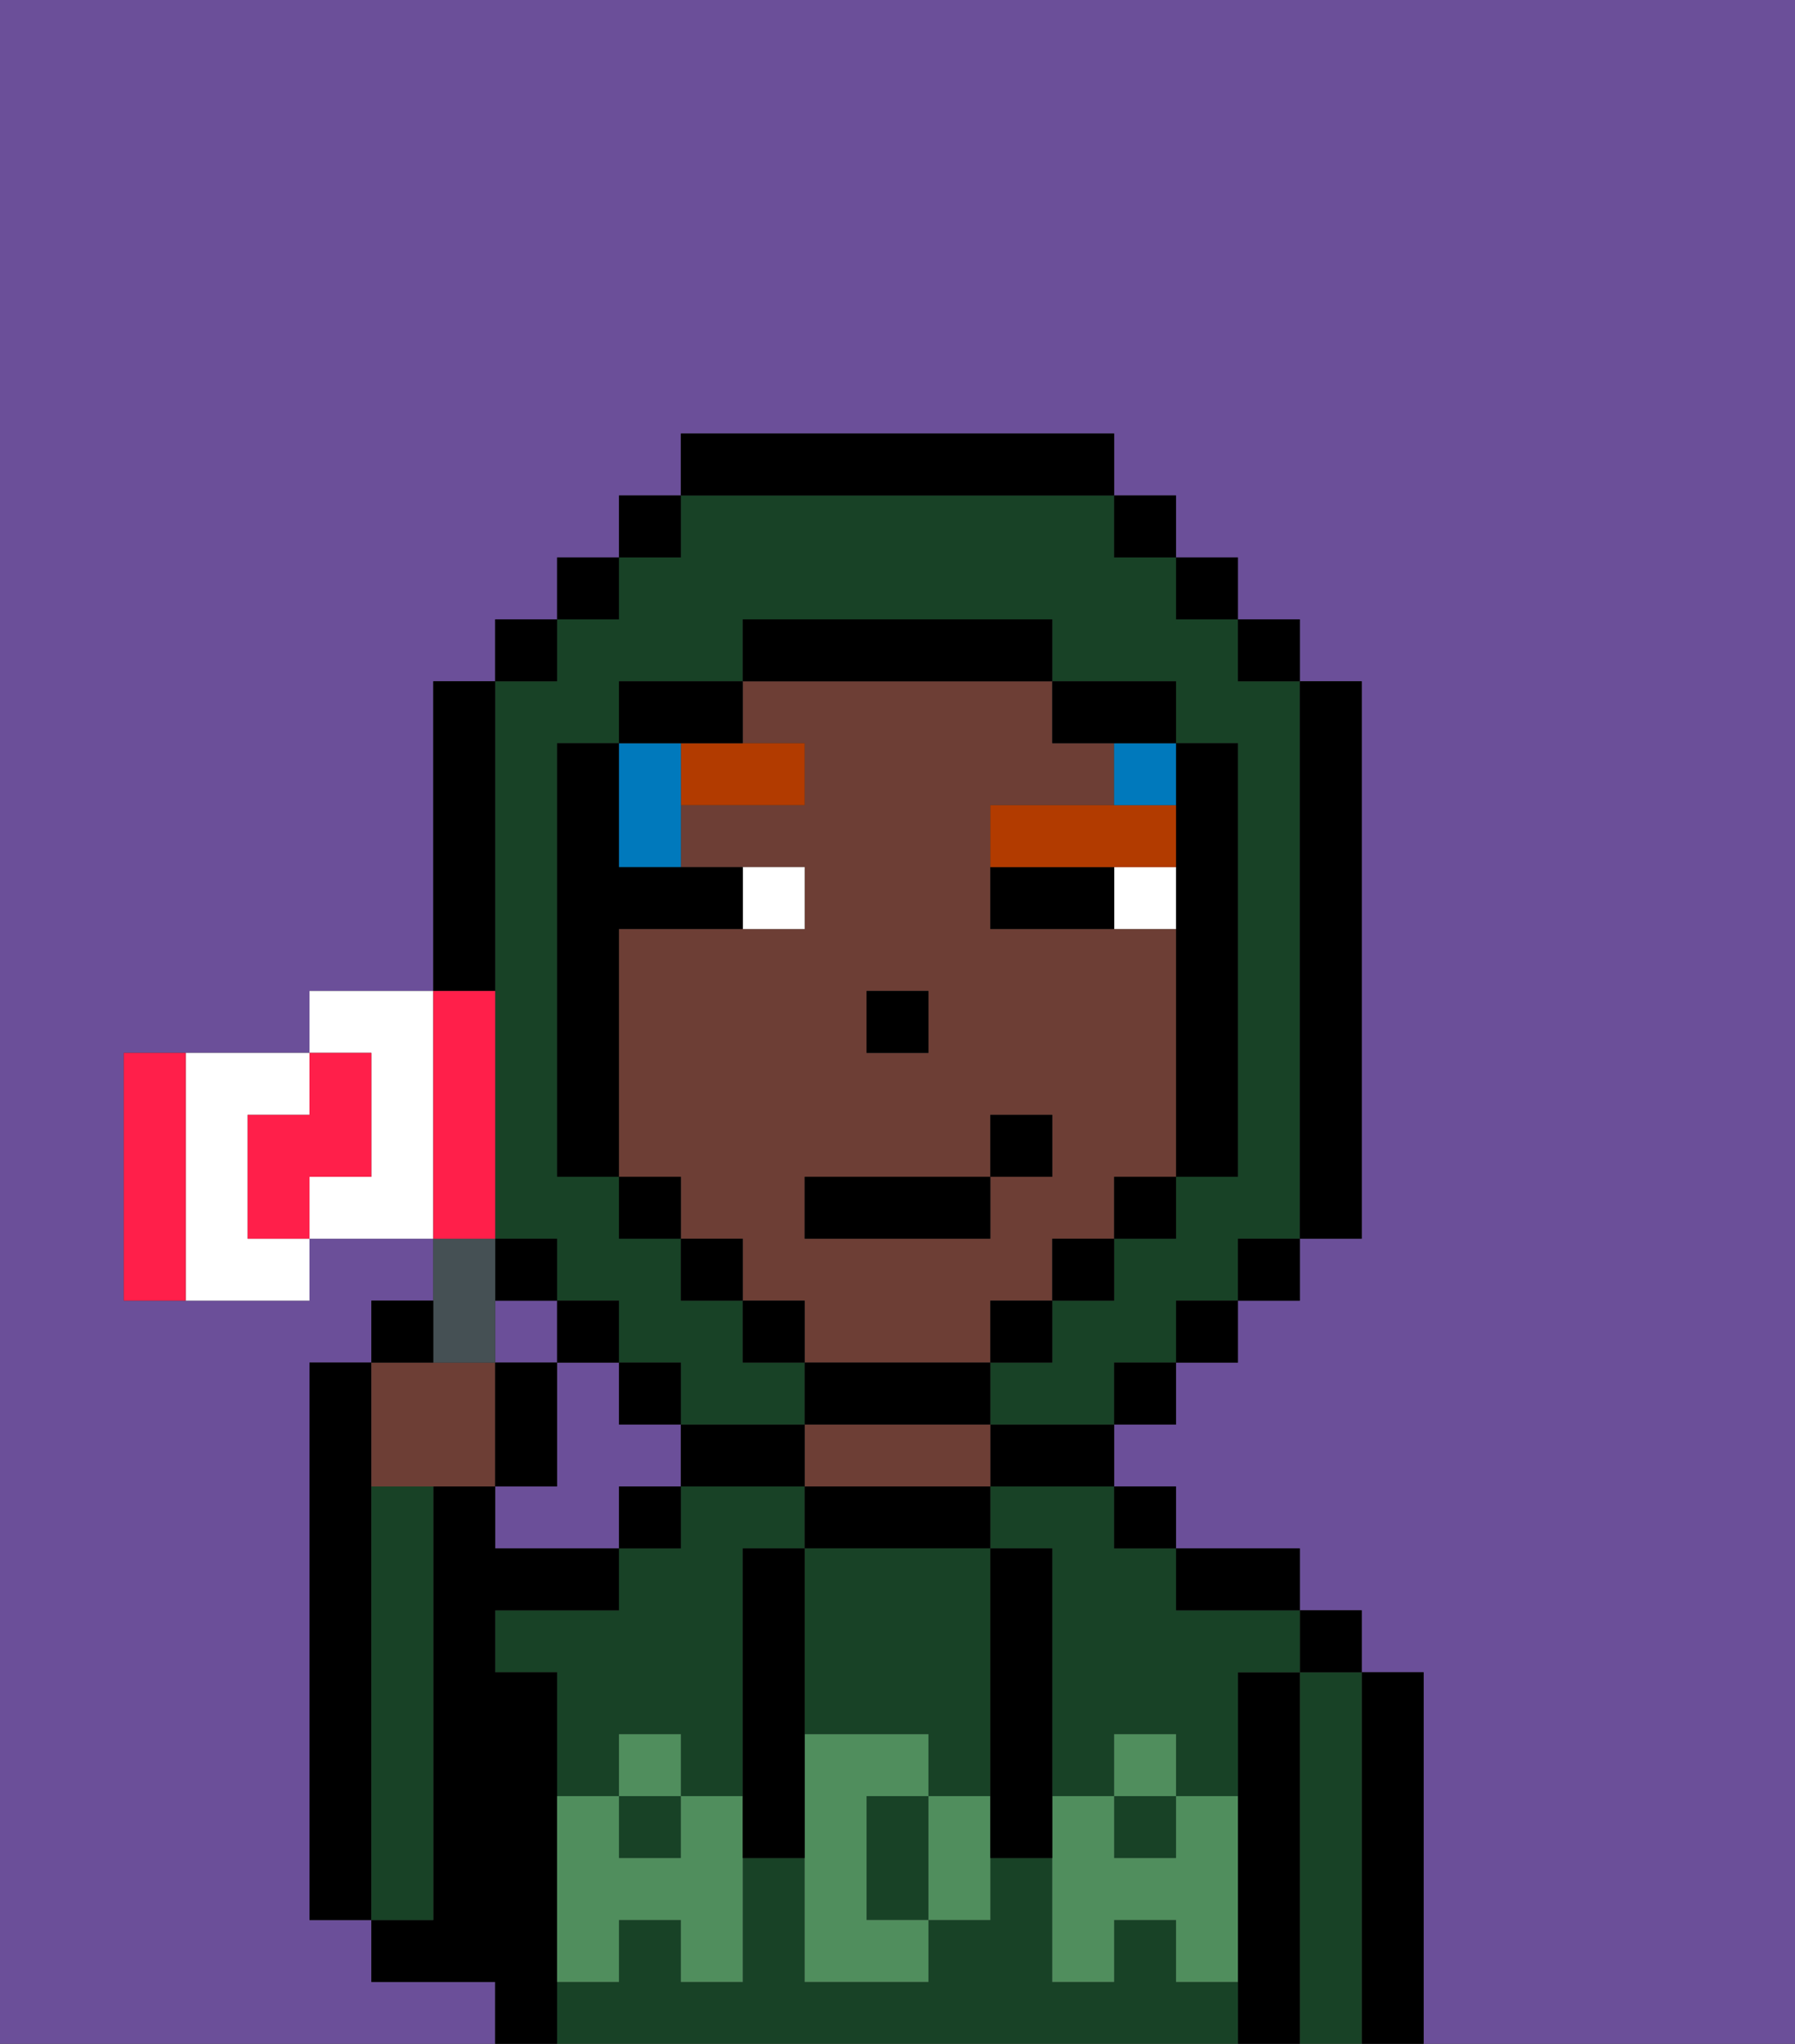 <svg xmlns="http://www.w3.org/2000/svg" viewBox="0 0 29 33"><rect x="0" y="0" width="29" height="33" fill="#333333" stroke="none"/><defs><style>polygon,rect,path{shape-rendering:crispedges;}.ua162-1{fill:#6b4f99;}.ua162-2{fill:#000000;}.ua162-3{fill:#184226;}.ua162-4{fill:#6d3e35;}.ua162-5{fill:#508e5d;}.ua162-6{fill:#ffffff;}.ua162-7{fill:#b23b00;}.ua162-8{fill:#0079bc;}.ua162-9{fill:#455054;}.ua162-10{fill:#ff1f4a;}</style></defs><rect class="ua162-1" x="8" y="21" width="1" height="1"/><path class="ua162-1" d="M8,32H6V31H5V22H6V21H7V20H5v1H2V17H5V16H7V11H8V10H9V9h1V8h1V7h7V8h1V9h1v1h1v1h1v9H21v1H20v1H19v1H18v1h1v1h2v1h1v1h1v6h6V0H0V33H8Z"/><path class="ua162-1" d="M11,24V23H10V22H9v2H8v1h2V24Z"/><path class="ua162-2" d="M6,24V22H5v9H6V24Z"/><path class="ua162-2" d="M23,27H22v6h1V27Z"/><path class="ua162-3" d="M22,27H21v6h1V27Z"/><rect class="ua162-2" x="21" y="26" width="1" height="1"/><path class="ua162-2" d="M21,27H20v6h1V27Z"/><rect class="ua162-3" x="10" y="29" width="1" height="1"/><path class="ua162-3" d="M10,28h1v1h1V25h1V24H11v1H10v1H8v1H9v2h1Z"/><path class="ua162-3" d="M19,32V31H18v1H17V30H16v1H15v1H13V30H12v2H11V31H10v1H9v1H20V32Z"/><path class="ua162-3" d="M16,25h1v4h1V28h1v1h1V27h1V26H19V25H18V24H16Z"/><rect class="ua162-3" x="18" y="29" width="1" height="1"/><path class="ua162-2" d="M20,26h1V25H19v1Z"/><rect class="ua162-2" x="18" y="24" width="1" height="1"/><path class="ua162-2" d="M16,24h2V23H16Z"/><path class="ua162-2" d="M13,24v1h3V24H13Z"/><path class="ua162-4" d="M14,24h2V23H13v1Z"/><path class="ua162-2" d="M12,24h1V23H11v1Z"/><rect class="ua162-2" x="10" y="24" width="1" height="1"/><path class="ua162-2" d="M9,31V27H8V26h2V25H8V24H7v7H6v1H8v1H9V31Z"/><path class="ua162-3" d="M7,30V24H6v7H7Z"/><path class="ua162-3" d="M13,25v3h2v1h1V25H13Z"/><path class="ua162-3" d="M14,29v2h1V29Z"/><path class="ua162-5" d="M19,30H18V29H17v3h1V31h1v1h1V29H19Z"/><rect class="ua162-5" x="18" y="28" width="1" height="1"/><path class="ua162-5" d="M15,29v2h1V29Z"/><path class="ua162-5" d="M14,30V29h1V28H13v4h2V31H14Z"/><path class="ua162-5" d="M11,29v1H10V29H9v3h1V31h1v1h1V29Z"/><rect class="ua162-5" x="10" y="28" width="1" height="1"/><path class="ua162-2" d="M13,25H12v5h1V25Z"/><path class="ua162-2" d="M17,28V25H16v5h1V28Z"/><path class="ua162-4" d="M16,22V21h1V20h1V19h1V15H16V13h2V12H17V11H12v1h1v1H11v1h2v1H10v4h1v1h1v1h1v1h3Zm-2-6h1v1H14Zm-1,3h3V18h1v1H16v1H13Z"/><rect class="ua162-2" x="14" y="16" width="1" height="1"/><path class="ua162-6" d="M18,14v1h1V14Z"/><path class="ua162-6" d="M13,15V14H12v1Z"/><path class="ua162-2" d="M17,14H16v1h2V14Z"/><path class="ua162-7" d="M11,13h2V12H11Z"/><path class="ua162-7" d="M18,14h1V13H16v1h2Z"/><path class="ua162-8" d="M18,13h1V12H18Z"/><path class="ua162-8" d="M11,14V12H10v2Z"/><path class="ua162-3" d="M8,15v5H9v1h1v1h1v1h2V22H12V21H11V20H10V19H9V12h1V11h2V10h5v1h2v1h1v7H19v1H18v1H17v1H16v1h2V22h1V21h1V20h1V11H20V10H19V9H18V8H11V9H10v1H9v1H8v4Z"/><rect class="ua162-2" x="10" y="8" width="1" height="1"/><rect class="ua162-2" x="9" y="9" width="1" height="1"/><rect class="ua162-2" x="8" y="10" width="1" height="1"/><path class="ua162-2" d="M8,15V11H7v5H8Z"/><rect class="ua162-2" x="8" y="20" width="1" height="1"/><rect class="ua162-2" x="9" y="21" width="1" height="1"/><rect class="ua162-2" x="10" y="22" width="1" height="1"/><rect class="ua162-2" x="18" y="22" width="1" height="1"/><rect class="ua162-2" x="19" y="21" width="1" height="1"/><rect class="ua162-2" x="20" y="20" width="1" height="1"/><path class="ua162-2" d="M21,20h1V11H21v9Z"/><rect class="ua162-2" x="20" y="10" width="1" height="1"/><rect class="ua162-2" x="19" y="9" width="1" height="1"/><rect class="ua162-2" x="18" y="8" width="1" height="1"/><path class="ua162-2" d="M18,8V7H11V8h7Z"/><path class="ua162-2" d="M12,12V11H10v1h2Z"/><path class="ua162-2" d="M10,15h2V14H10V12H9v7h1V15Z"/><rect class="ua162-2" x="10" y="19" width="1" height="1"/><rect class="ua162-2" x="11" y="20" width="1" height="1"/><rect class="ua162-2" x="12" y="21" width="1" height="1"/><path class="ua162-2" d="M16,23V22H13v1h3Z"/><rect class="ua162-2" x="16" y="21" width="1" height="1"/><rect class="ua162-2" x="17" y="20" width="1" height="1"/><rect class="ua162-2" x="18" y="19" width="1" height="1"/><path class="ua162-2" d="M19,14v5h1V12H19v2Z"/><path class="ua162-2" d="M18,12h1V11H17v1Z"/><path class="ua162-2" d="M17,11V10H12v1h5Z"/><rect class="ua162-2" x="13" y="19" width="3" height="1"/><rect class="ua162-2" x="16" y="18" width="1" height="1"/><path class="ua162-4" d="M7,24H8V22H6v2Z"/><path class="ua162-9" d="M8,22V20H7v2Z"/><path class="ua162-2" d="M7,21H6v1H7Z"/><path class="ua162-2" d="M9,22H8v2H9Z"/><path class="ua162-6" d="M4,19V18H5V17H3v4H5V20H4Z"/><path class="ua162-6" d="M7,16H5v1H6v2H5v1H7V16Z"/><path class="ua162-10" d="M2,17v4H3V17Z"/><path class="ua162-10" d="M8,19V16H7v4H8Z"/><path class="ua162-10" d="M6,19V17H5v1H4v2H5V19Z"/></svg>